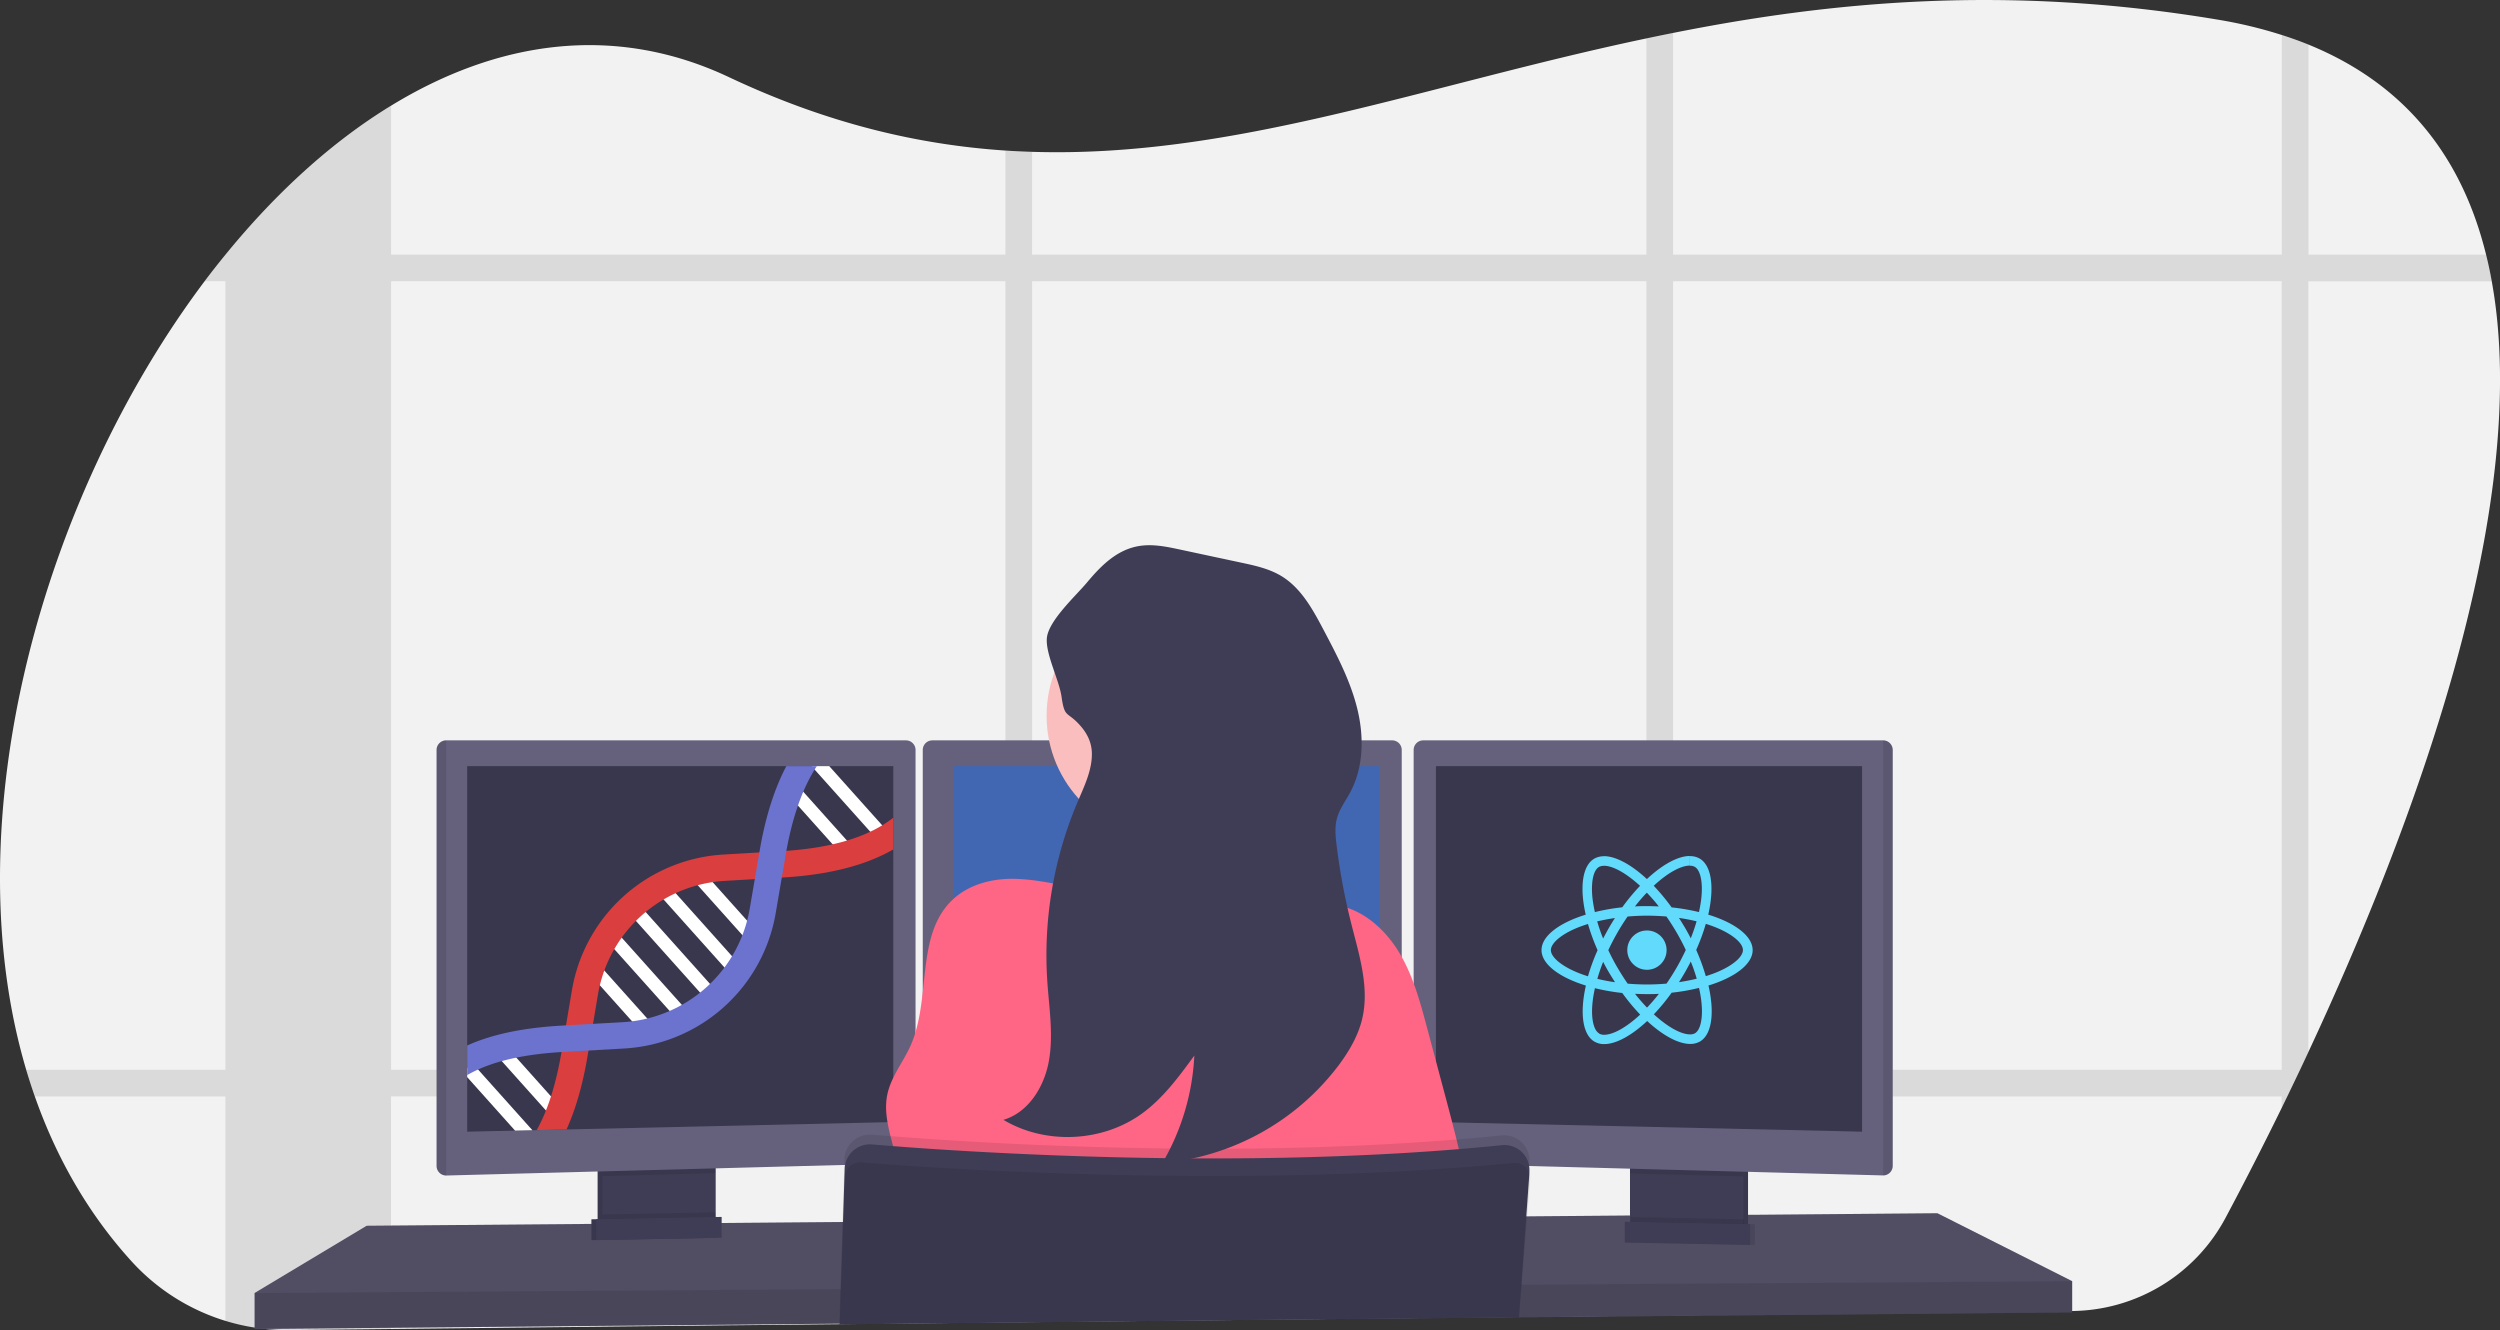 <svg id="Layer_1" data-name="Layer 1" xmlns="http://www.w3.org/2000/svg" xmlns:xlink="http://www.w3.org/1999/xlink" viewBox="0 0 1041.28 554.14"><rect x="0" y="0" width="1041.28" height="554.14" fill="#333333" stroke="none"/><defs><style>.cls-1{fill:none;}.cls-2{fill:#f2f2f2;}.cls-3{opacity:0.1;}.cls-3,.cls-5{isolation:isolate;}.cls-4{fill:#65617d;}.cls-5{opacity:0.2;}.cls-6{fill:#3f3d56;}.cls-7{fill:#39374d;}.cls-8{fill:#4267b2;}.cls-9{fill:#fbbebe;}.cls-10{fill:#ff6584;}.cls-11{fill:#61dafb;}.cls-12{clip-path:url(#clip-path);}.cls-13{fill:#fff;}.cls-14{fill:#db3e3e;}.cls-15{fill:#6b73ce;}</style><clipPath id="clip-path"><path id="Path_309" data-name="Path 309" class="cls-1" d="M194.58,319.11h177.5V467.36l-177.5,4Z"/></clipPath></defs><title>1</title><g id="Group_24" data-name="Group 24"><g id="Group_23" data-name="Group 23"><path id="Path_299" data-name="Path 299" class="cls-2" d="M961.47,438.17q-1.74,3.75-3.47,7.41-2.7,5.66-5.33,11.12c-.78,1.6-1.56,3.19-2.32,4.77-8.6,17.57-16.63,33.11-23.45,45.89a73.21,73.21,0,0,1-63.81,38.69l-151.65,1.66h-1.6l-13,.14-11.12.12-34.1.37h-1.38l-17.36.19h-.53l-107,1.15-95.51,1-11.11.12-69,.75h-.08L304.9,552h-.48l-141.5,1.54-42.33.46a88.31,88.31,0,0,1-10.79-.54h0c-1.22-.14-2.44-.3-3.65-.49a87.43,87.43,0,0,1-51.29-27.54c-18.21-20-31.46-43.41-40.36-68.76q-1.93-5.49-3.6-11.12c-30.81-104.16,6.75-238.53,74.35-328.45q4.25-5.64,8.64-11l.07-.08c20.79-25.52,44.1-46.84,68.93-62,44-26.91,92.75-34.49,140.7-11.9C344.16,51.27,382,60.26,418.76,62.71c3.71.24,7.42.42,11.11.53C514.1,65.88,593,35.54,685.74,16c3.69-.78,7.39-1.55,11.12-2.28C763,.51,836.35-6.43,923.59,8.16a187.71,187.71,0,0,1,26.76,6.4q5.77,1.84,11.12,4c41.64,16.94,64.35,48.24,74,87.46q1.37,5.45,2.37,11.11C1055,211.46,1004.84,345.28,961.47,438.17Z"/><path id="Path_300" data-name="Path 300" class="cls-3" d="M497,445.58a95.22,95.22,0,0,1-1.87,11.12h93.7V445.58Zm-78.25,62.81,11.11-.1V480.83c-3.81-.17-7.52-.35-11.11-.53ZM185.84,445.58V456.7h198.5V445.58Zm849.68-339.53h-74V18.56q-5.35-2.16-11.12-4v91.49H696.86V13.63c-3.73.73-7.43,1.5-11.12,2.28v90.14H429.87V63.2c-3.69-.11-7.4-.29-11.11-.53v43.38H162.89v-62c-24.83,15.16-48.14,36.48-68.93,62h-.07v.08q-4.4,5.4-8.64,11h8.64V445.58h-83q1.66,5.63,3.6,11.12H93.88v93.62a86.18,86.18,0,0,0,12.2,2.78c1.21.19,2.43.35,3.65.49h0a84.49,84.49,0,0,0,10.79.54l42.33-.46v-97H418.76v94.21l11.11-.12V456.7H685.74v91.35l11.12-.12V456.7H950.35v4.77c.76-1.58,1.54-3.16,2.32-4.77q2.63-5.46,5.33-11.12,1.72-3.65,3.47-7.41v-321h76.42Q1036.89,111.48,1035.52,106.05ZM162.89,445.58V117.13H418.76V445.58Zm267,0V117.13H685.74V445.58Zm520.48,0H696.86V117.13H950.35Z"/><path id="Path_301" data-name="Path 301" class="cls-4" d="M863.08,533.62v13L711.16,548l-1.62,0-57.74.53-1.38,0-17.55.15h-.52l-107,1-175.61,1.63h-.15l-44.65.42h-.48l-198.4,1.82v-15l46.65-28,93.6-.78H249l2,0,44.94-.37,2,0h2.64l14.41-.12h.38l35.55-.3h.29l277.4-2.34,6.79,0h.68l5.18-.05,37.65-.31,2,0,1.85,0h1l11.71-.09,2.32,0,3.11,0,9.75-.09,15.47-.13,2,0,3.48,0h.65l74.71-.64Z"/><path id="Path_302" data-name="Path 302" class="cls-5" d="M863.08,533.62v13L711.16,548l-1.62,0-57.74.53-1.38,0-17.55.15h-.52l-107,1-175.61,1.63h-.15l-44.65.42h-.48l-198.4,1.82v-15l46.65-28,93.6-.78H249l2,0,44.94-.37,2,0h2.64l14.41-.12h.38l35.55-.3h.29l277.4-2.34,6.79,0h.68l5.18-.05,37.65-.31,2,0,1.85,0h1l11.71-.09,2.32,0,3.11,0,9.75-.09,15.47-.13,2,0,3.48,0h.65l74.71-.64Z"/><path id="Path_303" data-name="Path 303" class="cls-6" d="M296.09,483.63v24.48a6.12,6.12,0,0,1-3.5,5.54,5.86,5.86,0,0,1-2.5.6l-34.9.74a5.86,5.86,0,0,1-2.7-.57,6.11,6.11,0,0,1-3.57-5.57V483.63Z"/><path id="Path_304" data-name="Path 304" class="cls-3" d="M296.09,483.63v24.48a6.12,6.12,0,0,1-3.5,5.54,5.86,5.86,0,0,1-2.5.6l-34.9.74a5.86,5.86,0,0,1-2.7-.57,6.11,6.11,0,0,1-3.57-5.57V483.63Z"/><path id="Path_305" data-name="Path 305" class="cls-6" d="M298.09,483.63v24.48a6.12,6.12,0,0,1-3.5,5.54,5.86,5.86,0,0,1-2.5.6l-34.9.74a5.86,5.86,0,0,1-2.7-.57,6.11,6.11,0,0,1-3.57-5.57V483.63Z"/><rect id="Rectangle_137" data-name="Rectangle 137" class="cls-6" x="680.91" y="483.61" width="47.17" height="31.5"/><rect id="Rectangle_138" data-name="Rectangle 138" class="cls-3" x="680.91" y="483.61" width="47.17" height="31.5"/><rect id="Rectangle_139" data-name="Rectangle 139" class="cls-6" x="678.91" y="483.61" width="47.17" height="31.5"/><path id="Path_306" data-name="Path 306" class="cls-3" d="M298.08,483.61v5l-47.17,1.27v-6.24Z"/><path id="Path_307" data-name="Path 307" class="cls-4" d="M381.34,312.32v168.2a4,4,0,0,1-3.85,4l-191.65,5.1h-.05a4,4,0,0,1-3.95-3.95V312.32a4,4,0,0,1,3.95-3.95h191.6a4,4,0,0,1,3.95,3.95Z"/><path id="Path_308" data-name="Path 308" class="cls-3" d="M185.84,308.38v181.2h-.05a4,4,0,0,1-3.95-3.95V312.32a4,4,0,0,1,3.95-3.95Z"/><path id="Path_309-2" data-name="Path 309" class="cls-7" d="M194.58,319.11h177.5V467.36l-177.5,4Z"/><path id="Path_310" data-name="Path 310" class="cls-3" d="M726.08,483.61V490l-47.17-1.26v-5.15Z"/><path id="Path_311" data-name="Path 311" class="cls-4" d="M788.34,312.32V485.63a4,4,0,0,1-4,3.95h0l-191.69-5.11a4,4,0,0,1-3.85-4V312.32a4,4,0,0,1,4-3.95h191.6A4,4,0,0,1,788.34,312.32Z"/><path id="Path_312" data-name="Path 312" class="cls-3" d="M788.34,312.32V485.63a4,4,0,0,1-4,3.95h0V308.38h0a4,4,0,0,1,4,3.95Z"/><path id="Path_313" data-name="Path 313" class="cls-7" d="M775.58,319.11H598.08V467.36l177.5,4Z"/><path id="Path_314" data-name="Path 314" class="cls-4" d="M583.84,312.32v168.2a4,4,0,0,1-3.85,4l-191.65,5.1h0a4,4,0,0,1-4-3.95V312.32a4,4,0,0,1,4-3.95h191.6A4,4,0,0,1,583.84,312.32Z"/><path id="Path_315" data-name="Path 315" class="cls-8" d="M397.08,319.11h177.5V467.36l-177.5,4Z"/><path id="Path_316" data-name="Path 316" class="cls-3" d="M863.08,533.62v13L711.16,548l-1.62,0-57.74.53-1.38,0-17.55.15h-.52l-107,1-175.61,1.63h-.15l-44.65.42h-.48l-198.4,1.82v-15l202.51-1.33h.48l41-.29h.19l283.08-1.87h.93l4.79,0h1.46l74.49-.5,4.4,0h1Z"/><circle id="Ellipse_111" data-name="Ellipse 111" class="cls-9" cx="487.25" cy="298.12" r="51.33"/><path id="Path_317" data-name="Path 317" class="cls-9" d="M538.59,377.13s-99.5,12-90,0c3.44-4.35,4.39-17.21,4.2-31.85-.06-4.45-.22-9.06-.45-13.65-1.1-22-3.75-43.5-3.75-43.5s87-41,77-8.5c-4,13.13-2.69,31.57.35,48.88.89,5.05,1.92,10,3,14.7A344.75,344.75,0,0,0,538.59,377.13Z"/><path id="Path_318" data-name="Path 318" class="cls-10" d="M506.12,373.05c11.51-2.13,23.7-6,34.53-1.53,2.85,1.16,5.47,2.88,8.39,3.86s6.12,1.21,9.16,1.9c10.68,2.42,19.34,10.55,24.9,20s8.44,20.14,11.26,30.72l6.9,25.83c6,22.45,12,45.09,13.39,68.3a2434.78,2434.78,0,0,1-250.84,1.43c5.44-10.34,11-21.31,10.54-33s-7.19-23.22-4.76-34.74c1.55-7.34,6.57-13.39,9.64-20.22,8.75-19.52,1.94-45.78,17.32-60.65,6.92-6.68,17-9.21,26.63-8.89,12.28.41,24.85,4.24,37,6.11C475.74,374.53,490.44,375.93,506.12,373.05Z"/><path id="Path_319" data-name="Path 319" class="cls-3" d="M637,484.22l-.1,1.43v.1l-.17,2.3-1.33,18.51-1.61,22.3-.46,6.28-1,13.44v.17l-107,1-175.59,1.9v.84h-.14v-1.11l.45-14.36.86-28.06.74-23.79.07-2.37a10.53,10.53,0,0,1,10.85-10.21l.57,0c4.72.4,10.85.89,18.18,1.41l3,.22c42.33,2.94,120.56,6.73,199.5,2,1.66-.1,3.33-.19,5-.31,12.24-.78,24.47-1.77,36.58-3A10.53,10.53,0,0,1,637,482.32a11.45,11.45,0,0,1,0,1.85Z"/><path id="Path_320" data-name="Path 320" class="cls-6" d="M349.73,552.49v-.84l175.62-1.91,107-1h.3v-.16l1-13.44.43-6,1.64-22.61,1.29-17.9v-.45a10.66,10.66,0,0,0-.11-2.46v-.1a10.38,10.38,0,0,0-2-4.64,10.5,10.5,0,0,0-9.42-4c-12.11,1.24-24.34,2.23-36.58,3-1.67.12-3.34.22-5,.31-78.94,4.69-157.17.89-199.5-2l-3-.22c-7.33-.52-13.46-1-18.18-1.41A10.53,10.53,0,0,0,352,485.19a11.12,11.12,0,0,0-.18,1.64L351.12,509l-.93,28.06-.44,14.36v1.12Z"/><path id="Path_321" data-name="Path 321" class="cls-3" d="M637.32,491.23l-1.23,15.34-1.83,22.84-.46,5.72-1,12.81-.06.64v.17h0l-.15,1.48.11-1.48h-.29l-107,1-175.65,1.9v-.28l.49-14.36,1-28.06.64-18.65a6.35,6.35,0,0,1,6.84-6.15c2.1.17,4.68.37,7.69.59,4.89.36,10.92.79,17.94,1.22,13,.82,29.31,1.7,48,2.42,52,2,122.2,2.67,188.88-3.17,3-.26,6.1-.55,9.13-.84a6.34,6.34,0,0,1,3.48.66,6.91,6.91,0,0,1,.86.54,6.22,6.22,0,0,1,2,2.46,4.6,4.6,0,0,1,.25.61A6.36,6.36,0,0,1,637.32,491.23Z"/><path id="Path_322" data-name="Path 322" class="cls-3" d="M298.09,504.92v3.19a6.12,6.12,0,0,1-3.5,5.54l-40.1.77a6.11,6.11,0,0,1-3.57-5.57v-3Z"/><path id="Path_323" data-name="Path 323" class="cls-6" d="M298.58,515.54l-52.25,1v-8.68l52.25-1Z"/><path id="Path_324" data-name="Path 324" class="cls-3" d="M298.58,515.54l-52.25,1v-8.68l52.25-1Z"/><path id="Path_325" data-name="Path 325" class="cls-6" d="M300.58,515.54l-52.25,1v-8.68l52.25-1Z"/><path id="Path_326" data-name="Path 326" class="cls-3" d="M679.21,506.92v3.19a6.12,6.12,0,0,0,3.5,5.54l40.1.77a6.11,6.11,0,0,0,3.57-5.57v-3Z"/><path id="Path_327" data-name="Path 327" class="cls-3" d="M678.71,517.54l52.25,1v-8.68l-52.25-1Z"/><path id="Path_328" data-name="Path 328" class="cls-6" d="M676.71,517.54l52.25,1v-8.68l-52.25-1Z"/><path id="Path_329" data-name="Path 329" class="cls-6" d="M454.78,313.85c.08,7-3.16,13.6-5.91,20.07a163.47,163.47,0,0,0-12.66,74.71c.73,11,2.58,22,.73,32.9s-8.43,21.77-19,24.9c17.53,10.45,41.26,9.35,57.76-2.66,8.79-6.4,15.34-15.33,21.75-24.11a97.9,97.9,0,0,1-13.31,44.75,103.46,103.46,0,0,0,73.51-40.82c4.31-5.81,8.06-12.19,9.72-19.23,3.09-13-1.22-26.51-4.51-39.5a266.28,266.28,0,0,1-6.17-33c-.43-3.56-.78-7.22.1-10.7,1-4.07,3.67-7.51,5.64-11.22,5.6-10.54,5.73-23.3,2.86-34.88s-8.49-22.26-14.06-32.81c-4.46-8.46-9.3-17.31-17.46-22.28-5.1-3.1-11-4.39-16.88-5.64l-25.37-5.43c-5.55-1.19-11.26-2.38-16.87-1.51-9.47,1.48-16.14,8.32-22,15.34-4.59,5.45-15.81,15.7-16.6,22.86-.72,6.59,5.1,17.63,6.09,24.58,1.3,9,2.22,6,7.3,11.51C452.65,305.1,454.72,309.05,454.78,313.85Z"/></g><g id="React-icon"><path id="Path_330" data-name="Path 330" class="cls-11" d="M730,395.74c0-5.83-7.3-11.35-18.49-14.78,2.58-11.4,1.43-20.47-3.62-23.38a8,8,0,0,0-4-1v4a4.17,4.17,0,0,1,2,.47c2.44,1.4,3.5,6.72,2.67,13.57-.2,1.69-.52,3.46-.92,5.27a87.56,87.56,0,0,0-11.38-1.95,87.69,87.69,0,0,0-7.46-9c5.84-5.44,11.33-8.41,15.06-8.41v-4h0c-4.93,0-11.38,3.51-17.91,9.61-6.53-6.06-13-9.54-17.91-9.54v4c3.71,0,9.21,3,15.06,8.36a85.5,85.5,0,0,0-7.41,8.94,84.66,84.66,0,0,0-11.4,2c-.41-1.8-.71-3.53-.93-5.2-.84-6.85.2-12.18,2.62-13.6a4.07,4.07,0,0,1,2.06-.46v-4h0a8,8,0,0,0-4,1c-5,2.9-6.17,12-3.57,23.33-11.15,3.44-18.41,8.94-18.41,14.75s7.3,11.35,18.48,14.78c-2.58,11.4-1.43,20.48,3.62,23.38a7.94,7.94,0,0,0,4,1c4.93,0,11.38-3.51,17.91-9.61,6.53,6.06,13,9.54,17.91,9.54a8.09,8.09,0,0,0,4.06-1c5-2.9,6.16-12,3.56-23.33C722.71,407.07,730,401.55,730,395.74Zm-23.35-12c-.66,2.31-1.49,4.7-2.42,7.08-.73-1.43-1.51-2.87-2.35-4.3s-1.7-2.83-2.58-4.2c2.55.38,5,.84,7.35,1.42Zm-8.21,19.1c-1.4,2.42-2.83,4.72-4.32,6.85-2.67.23-5.38.36-8.1.36s-5.42-.13-8.07-.34c-1.49-2.14-2.93-4.41-4.34-6.82s-2.61-4.72-3.73-7.13c1.11-2.4,2.37-4.81,3.71-7.16s2.84-4.71,4.32-6.85c2.68-.23,5.38-.36,8.1-.36s5.42.13,8.07.34q2.24,3.21,4.34,6.82c1.36,2.35,2.61,4.73,3.73,7.13-1.13,2.4-2.37,4.81-3.71,7.16Zm5.79-2.33c1,2.4,1.79,4.8,2.48,7.13-2.35.58-4.83,1.06-7.39,1.44.88-1.38,1.76-2.8,2.58-4.25s1.6-2.89,2.33-4.33ZM686,419.68c-1.76-1.83-3.42-3.75-5-5.74,1.62.07,3.27.12,4.94.12s3.35,0,5-.12A70.71,70.71,0,0,1,686,419.68Zm-13.34-10.57q-3.82-.56-7.35-1.41c.66-2.32,1.49-4.7,2.42-7.09.73,1.44,1.5,2.87,2.35,4.3S671.8,407.75,672.68,409.11Zm13.25-37.31a73.39,73.39,0,0,1,5,5.74c-1.61-.07-3.26-.13-4.93-.13s-3.35,0-5,.13A69.05,69.05,0,0,1,685.93,371.8Zm-13.27,10.56c-.88,1.38-1.76,2.8-2.58,4.25s-1.6,2.87-2.33,4.3c-1-2.4-1.79-4.8-2.48-7.14C667.62,383.22,670.1,382.74,672.66,382.36Zm-16.23,22.45c-6.34-2.71-10.45-6.26-10.45-9.07s4.11-6.39,10.45-9.08c1.55-.66,3.23-1.25,5-1.81a86.09,86.09,0,0,0,4,10.92,84.2,84.2,0,0,0-4,10.87c-1.77-.56-3.46-1.17-5-1.83Zm9.65,25.62c-2.44-1.4-3.5-6.72-2.67-13.57.2-1.69.52-3.46.91-5.27a88,88,0,0,0,11.39,2,86.41,86.41,0,0,0,7.46,9c-5.85,5.44-11.33,8.41-15.06,8.41a4.22,4.22,0,0,1-2-.48Zm42.53-13.66c.85,6.85-.2,12.17-2.61,13.59a4,4,0,0,1-2.07.47c-3.71,0-9.21-3-15.06-8.36a84.59,84.59,0,0,0,7.41-9,83.09,83.09,0,0,0,11.4-2,51.39,51.39,0,0,1,.93,5.22Zm6.9-12c-1.54.66-3.22,1.25-5,1.81a86.09,86.09,0,0,0-4-10.92,82.69,82.69,0,0,0,4-10.87q2.67.84,5,1.83c6.35,2.71,10.46,6.26,10.46,9.08s-4.13,6.38-10.47,9.07Z"/><circle id="Ellipse_112" data-name="Ellipse 112" class="cls-11" cx="685.97" cy="395.74" r="8.19"/></g><g class="cls-12"><rect class="cls-13" x="350.19" y="310.52" width="5.49" height="42.27" transform="translate(-131.24 319.9) rotate(-41.83)"/><rect class="cls-13" x="338.88" y="320.64" width="5.49" height="42.27" transform="translate(-140.87 314.94) rotate(-41.83)"/><rect class="cls-13" x="206.18" y="439.41" width="5.49" height="42.27" transform="translate(-253.9 256.71) rotate(-41.83)"/><rect class="cls-13" x="217.49" y="429.29" width="5.49" height="42.27" transform="translate(-244.27 261.67) rotate(-41.83)"/><rect class="cls-13" x="277.54" y="370.22" width="5.49" height="52.93" transform="translate(-193.12 288.02) rotate(-41.83)"/><rect class="cls-13" x="299.17" y="354.54" width="5.49" height="45.38" transform="translate(-174.64 297.49) rotate(-41.83)"/><rect class="cls-13" x="288.33" y="364.24" width="5.49" height="45.38" transform="translate(-183.87 292.74) rotate(-41.83)"/><rect class="cls-13" x="266.65" y="383.64" width="5.49" height="45.38" transform="translate(-202.33 283.23) rotate(-41.83)"/><rect class="cls-13" x="255.82" y="393.34" width="5.49" height="45.38" transform="translate(-211.56 278.47) rotate(-41.83)"/><path class="cls-14" d="M215.15,481.74c9.13-8.65,15.28-23.07,18.82-44.1l4.2-24.92a68,68,0,0,1,63.3-56.8l24.34-1.42c21.84-1.29,38-6.5,48.11-15.47l7.3,8.21c-12,10.65-30.4,16.78-54.76,18.22l-24.34,1.42A57,57,0,0,0,249,414.55l-4.2,24.92c-3.94,23.46-11.17,39.9-22.1,50.24Z"/><path class="cls-15" d="M188.56,452l-7.09-8.38c11.48-9.72,28.61-15.09,52.37-16.43l25.22-1.42a57,57,0,0,0,53.25-47.53l4.11-24c4.12-24.05,12.25-41.69,24.16-52.41l7.34,8.15c-10,9-17,24.55-20.68,46.11l-4.11,24a67.94,67.94,0,0,1-63.45,56.64l-25.23,1.42C213.16,439.38,198.15,443.91,188.56,452Z"/></g></g></svg>